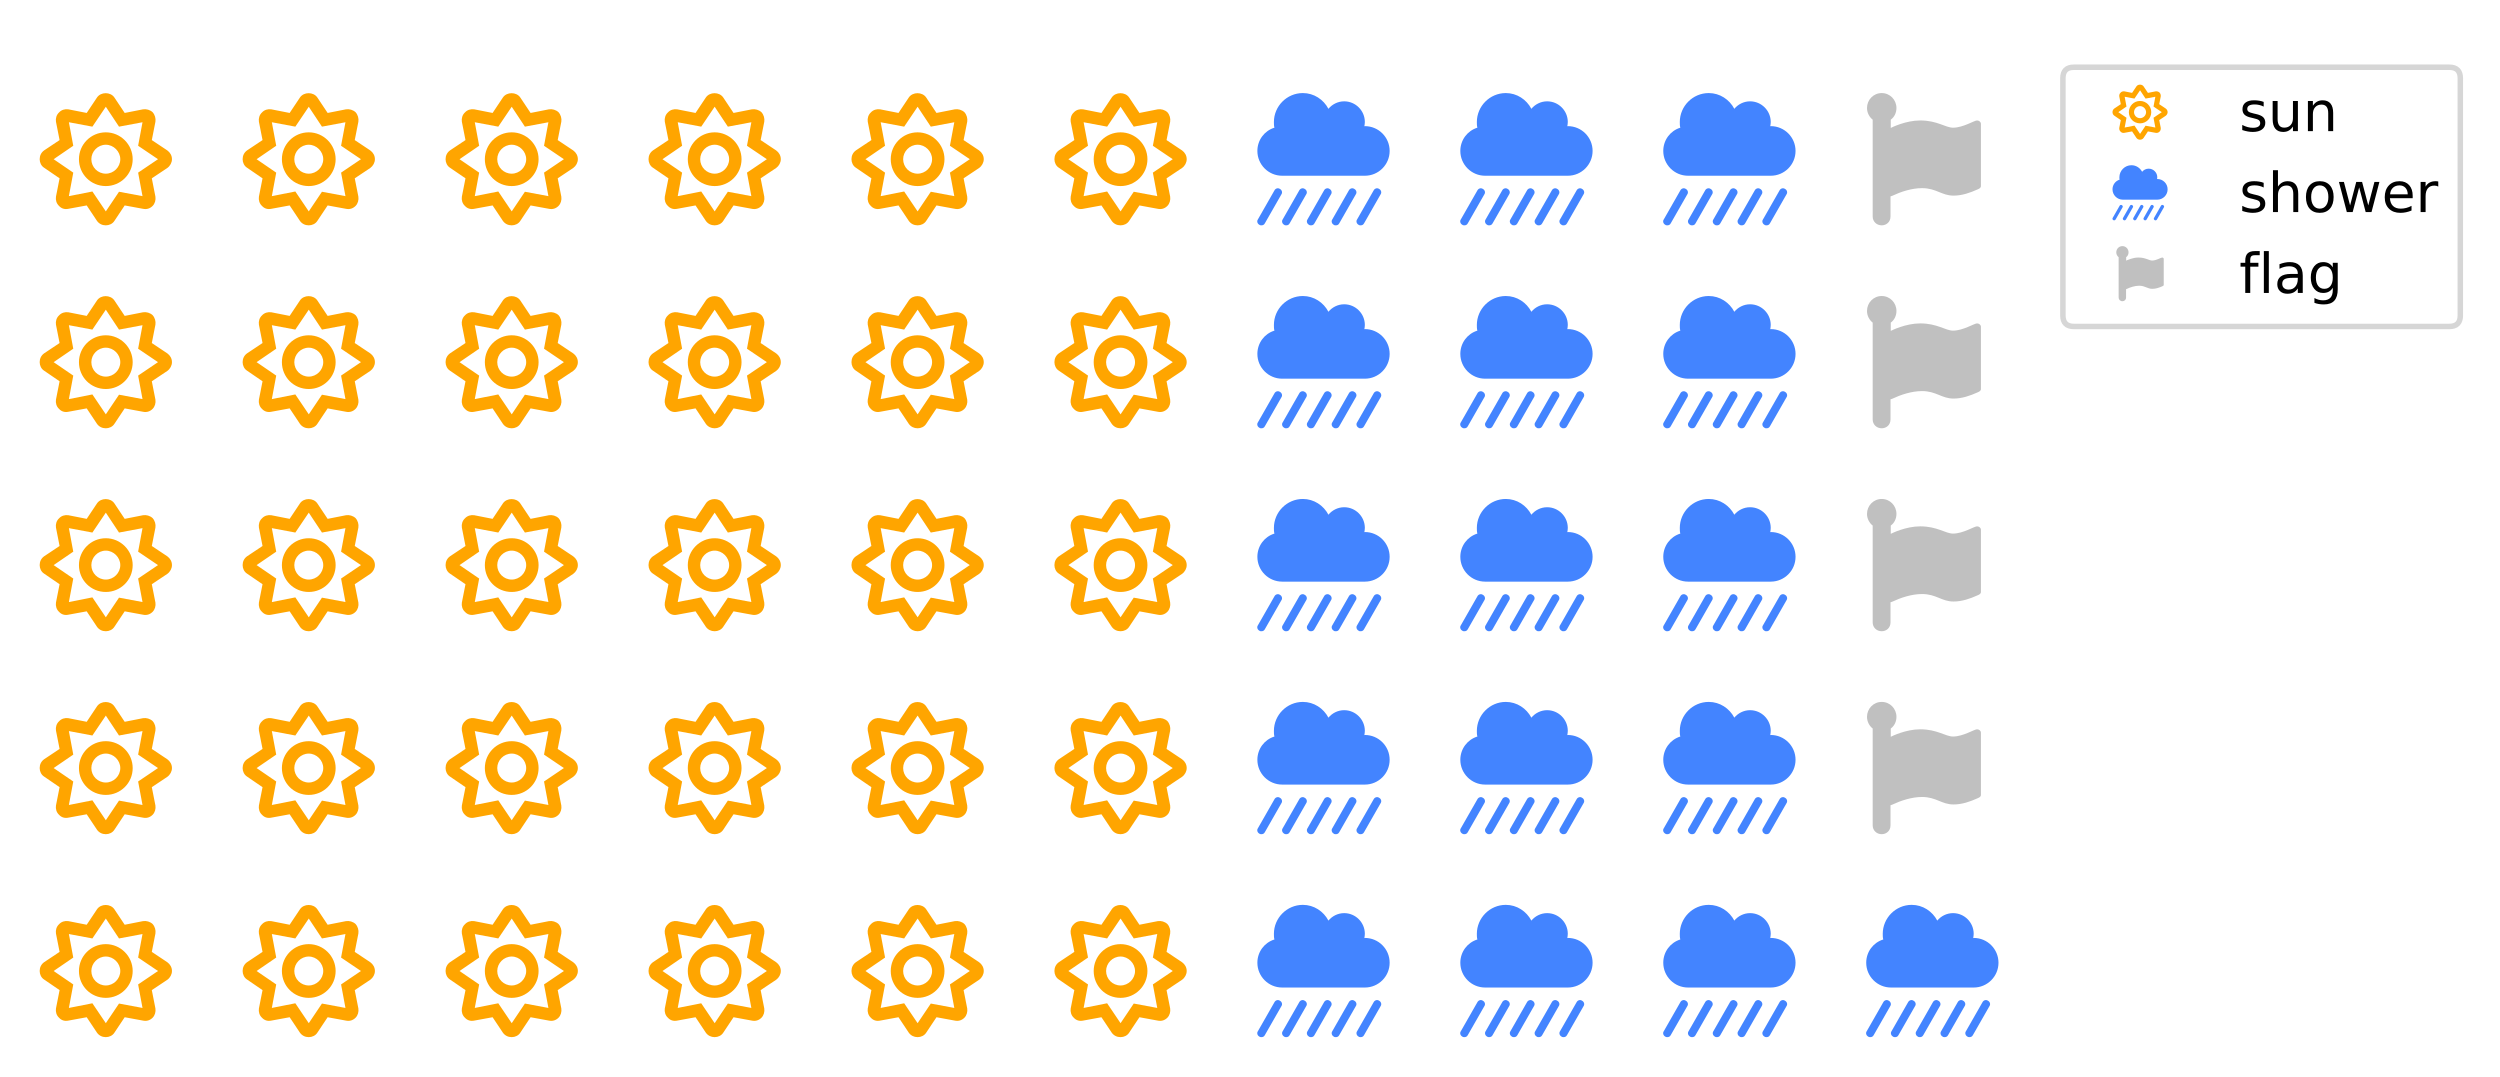 <?xml version="1.0" encoding="utf-8" standalone="no"?>
<!DOCTYPE svg PUBLIC "-//W3C//DTD SVG 1.1//EN"
  "http://www.w3.org/Graphics/SVG/1.1/DTD/svg11.dtd">
<!-- Created with matplotlib (https://matplotlib.org/) -->
<svg height="195.378pt" version="1.1" viewBox="0 0 453.6 195.378" width="453.6pt" xmlns="http://www.w3.org/2000/svg" xmlns:xlink="http://www.w3.org/1999/xlink">
 <defs>
  <style type="text/css">
*{stroke-linecap:butt;stroke-linejoin:round;}
  </style>
 </defs>
 <g id="figure_1">
  <g id="patch_1">
   <path d="M 0 195.378 
L 453.6 195.378 
L 453.6 0 
L 0 0 
z
" style="fill:#ffffff;"/>
  </g>
  <g id="axes_1">
   <g id="text_1">
    <!--  -->
    <defs>
     <path d="M 96.484 44.141 
L 84.766 51.953 
L 87.5 65.828 
C 87.891 68.359 87.109 71.094 85.359 73.047 
C 83.406 74.812 80.672 75.594 78.125 75.203 
L 64.266 72.469 
L 56.453 84.188 
C 53.516 88.484 46.297 88.484 43.359 84.188 
L 35.547 72.469 
L 21.688 75.203 
C 19.141 75.594 16.406 74.812 14.656 72.859 
C 12.703 71.094 11.922 68.359 12.312 65.828 
L 15.047 51.953 
L 3.328 44.141 
C 1.172 42.578 0 40.234 0 37.5 
C 0 34.969 1.172 32.422 3.328 31.062 
L 15.047 23.047 
L 12.312 9.188 
C 11.922 6.641 12.703 3.906 14.656 2.156 
C 16.406 0.203 18.953 -0.594 21.688 0 
L 35.547 2.547 
L 43.359 -9.188 
C 44.922 -11.328 47.266 -12.5 50 -12.5 
C 52.547 -12.5 55.078 -11.328 56.453 -9.188 
L 64.266 2.547 
L 78.125 0 
C 80.859 -0.594 83.406 0.203 85.359 2.156 
C 87.109 3.906 87.891 6.641 87.5 9.188 
L 84.766 23.047 
L 96.484 30.859 
C 98.641 32.422 100 34.969 100 37.5 
C 100 40.234 98.641 42.578 96.484 44.141 
z
M 74.422 27.344 
L 77.734 9.578 
L 59.969 12.891 
L 50 -1.953 
L 39.844 13.094 
L 22.078 9.578 
L 25.391 27.344 
L 10.547 37.5 
L 25.391 47.656 
L 22.078 65.438 
L 39.844 62.109 
L 50 77.156 
L 59.969 62.109 
L 77.734 65.438 
L 74.422 47.656 
L 89.453 37.5 
z
M 50 57.812 
C 38.672 57.812 29.688 48.641 29.688 37.5 
C 29.688 26.172 38.672 17.188 50 17.188 
C 61.141 17.188 70.312 26.172 70.312 37.5 
C 70.312 48.641 61.141 57.812 50 57.812 
z
M 50 26.562 
C 43.953 26.562 39.062 31.453 39.062 37.5 
C 39.062 43.359 43.953 48.438 50 48.438 
C 55.859 48.438 60.938 43.359 60.938 37.5 
C 60.938 31.453 55.859 26.562 50 26.562 
z
" id="FontAwesome5Free-Regular-61829"/>
    </defs>
    <g style="fill:#ffa500;" transform="translate(7.2 185.178)scale(0.24 -0.24)">
     <use xlink:href="#FontAwesome5Free-Regular-61829"/>
    </g>
   </g>
   <g id="text_2">
    <!--  -->
    <g style="fill:#ffa500;" transform="translate(7.2 148.355)scale(0.24 -0.24)">
     <use xlink:href="#FontAwesome5Free-Regular-61829"/>
    </g>
   </g>
   <g id="text_3">
    <!--  -->
    <g style="fill:#ffa500;" transform="translate(7.2 111.532)scale(0.24 -0.24)">
     <use xlink:href="#FontAwesome5Free-Regular-61829"/>
    </g>
   </g>
   <g id="text_4">
    <!--  -->
    <g style="fill:#ffa500;" transform="translate(7.2 74.709)scale(0.24 -0.24)">
     <use xlink:href="#FontAwesome5Free-Regular-61829"/>
    </g>
   </g>
   <g id="text_5">
    <!--  -->
    <g style="fill:#ffa500;" transform="translate(7.2 37.886)scale(0.24 -0.24)">
     <use xlink:href="#FontAwesome5Free-Regular-61829"/>
    </g>
   </g>
   <g id="text_6">
    <!--  -->
    <g style="fill:#ffa500;" transform="translate(44.023 185.178)scale(0.24 -0.24)">
     <use xlink:href="#FontAwesome5Free-Regular-61829"/>
    </g>
   </g>
   <g id="text_7">
    <!--  -->
    <g style="fill:#ffa500;" transform="translate(44.023 148.355)scale(0.24 -0.24)">
     <use xlink:href="#FontAwesome5Free-Regular-61829"/>
    </g>
   </g>
   <g id="text_8">
    <!--  -->
    <g style="fill:#ffa500;" transform="translate(44.023 111.532)scale(0.24 -0.24)">
     <use xlink:href="#FontAwesome5Free-Regular-61829"/>
    </g>
   </g>
   <g id="text_9">
    <!--  -->
    <g style="fill:#ffa500;" transform="translate(44.023 74.709)scale(0.24 -0.24)">
     <use xlink:href="#FontAwesome5Free-Regular-61829"/>
    </g>
   </g>
   <g id="text_10">
    <!--  -->
    <g style="fill:#ffa500;" transform="translate(44.023 37.886)scale(0.24 -0.24)">
     <use xlink:href="#FontAwesome5Free-Regular-61829"/>
    </g>
   </g>
   <g id="text_11">
    <!--  -->
    <g style="fill:#ffa500;" transform="translate(80.846 185.178)scale(0.24 -0.24)">
     <use xlink:href="#FontAwesome5Free-Regular-61829"/>
    </g>
   </g>
   <g id="text_12">
    <!--  -->
    <g style="fill:#ffa500;" transform="translate(80.846 148.355)scale(0.24 -0.24)">
     <use xlink:href="#FontAwesome5Free-Regular-61829"/>
    </g>
   </g>
   <g id="text_13">
    <!--  -->
    <g style="fill:#ffa500;" transform="translate(80.846 111.532)scale(0.24 -0.24)">
     <use xlink:href="#FontAwesome5Free-Regular-61829"/>
    </g>
   </g>
   <g id="text_14">
    <!--  -->
    <g style="fill:#ffa500;" transform="translate(80.846 74.709)scale(0.24 -0.24)">
     <use xlink:href="#FontAwesome5Free-Regular-61829"/>
    </g>
   </g>
   <g id="text_15">
    <!--  -->
    <g style="fill:#ffa500;" transform="translate(80.846 37.886)scale(0.24 -0.24)">
     <use xlink:href="#FontAwesome5Free-Regular-61829"/>
    </g>
   </g>
   <g id="text_16">
    <!--  -->
    <g style="fill:#ffa500;" transform="translate(117.669 185.178)scale(0.24 -0.24)">
     <use xlink:href="#FontAwesome5Free-Regular-61829"/>
    </g>
   </g>
   <g id="text_17">
    <!--  -->
    <g style="fill:#ffa500;" transform="translate(117.669 148.355)scale(0.24 -0.24)">
     <use xlink:href="#FontAwesome5Free-Regular-61829"/>
    </g>
   </g>
   <g id="text_18">
    <!--  -->
    <g style="fill:#ffa500;" transform="translate(117.669 111.532)scale(0.24 -0.24)">
     <use xlink:href="#FontAwesome5Free-Regular-61829"/>
    </g>
   </g>
   <g id="text_19">
    <!--  -->
    <g style="fill:#ffa500;" transform="translate(117.669 74.709)scale(0.24 -0.24)">
     <use xlink:href="#FontAwesome5Free-Regular-61829"/>
    </g>
   </g>
   <g id="text_20">
    <!--  -->
    <g style="fill:#ffa500;" transform="translate(117.669 37.886)scale(0.24 -0.24)">
     <use xlink:href="#FontAwesome5Free-Regular-61829"/>
    </g>
   </g>
   <g id="text_21">
    <!--  -->
    <g style="fill:#ffa500;" transform="translate(154.492 185.178)scale(0.24 -0.24)">
     <use xlink:href="#FontAwesome5Free-Regular-61829"/>
    </g>
   </g>
   <g id="text_22">
    <!--  -->
    <g style="fill:#ffa500;" transform="translate(154.492 148.355)scale(0.24 -0.24)">
     <use xlink:href="#FontAwesome5Free-Regular-61829"/>
    </g>
   </g>
   <g id="text_23">
    <!--  -->
    <g style="fill:#ffa500;" transform="translate(154.492 111.532)scale(0.24 -0.24)">
     <use xlink:href="#FontAwesome5Free-Regular-61829"/>
    </g>
   </g>
   <g id="text_24">
    <!--  -->
    <g style="fill:#ffa500;" transform="translate(154.492 74.709)scale(0.24 -0.24)">
     <use xlink:href="#FontAwesome5Free-Regular-61829"/>
    </g>
   </g>
   <g id="text_25">
    <!--  -->
    <g style="fill:#ffa500;" transform="translate(154.492 37.886)scale(0.24 -0.24)">
     <use xlink:href="#FontAwesome5Free-Regular-61829"/>
    </g>
   </g>
   <g id="text_26">
    <!--  -->
    <g style="fill:#ffa500;" transform="translate(191.315 185.178)scale(0.24 -0.24)">
     <use xlink:href="#FontAwesome5Free-Regular-61829"/>
    </g>
   </g>
   <g id="text_27">
    <!--  -->
    <g style="fill:#ffa500;" transform="translate(191.315 148.355)scale(0.24 -0.24)">
     <use xlink:href="#FontAwesome5Free-Regular-61829"/>
    </g>
   </g>
   <g id="text_28">
    <!--  -->
    <g style="fill:#ffa500;" transform="translate(191.315 111.532)scale(0.24 -0.24)">
     <use xlink:href="#FontAwesome5Free-Regular-61829"/>
    </g>
   </g>
   <g id="text_29">
    <!--  -->
    <g style="fill:#ffa500;" transform="translate(191.315 74.709)scale(0.24 -0.24)">
     <use xlink:href="#FontAwesome5Free-Regular-61829"/>
    </g>
   </g>
   <g id="text_30">
    <!--  -->
    <g style="fill:#ffa500;" transform="translate(191.315 37.886)scale(0.24 -0.24)">
     <use xlink:href="#FontAwesome5Free-Regular-61829"/>
    </g>
   </g>
   <g id="text_31">
    <!--  -->
    <defs>
     <path d="M 35.75 15.047 
C 34.375 16.016 32.422 15.438 31.641 13.875 
L 19.141 -8.016 
C 18.172 -9.375 18.75 -11.328 20.312 -12.109 
C 20.703 -12.5 21.297 -12.5 21.875 -12.5 
C 22.859 -12.5 23.828 -12.109 24.422 -10.938 
L 36.922 10.938 
C 37.891 12.312 37.312 14.266 35.75 15.047 
z
M 54.5 15.047 
C 53.125 16.016 51.172 15.438 50.391 13.875 
L 37.891 -8.016 
C 36.922 -9.375 37.5 -11.328 39.062 -12.109 
C 39.453 -12.5 40.047 -12.5 40.625 -12.5 
C 41.609 -12.5 42.578 -12.109 43.172 -10.938 
L 55.672 10.938 
C 56.641 12.312 56.062 14.266 54.5 15.047 
z
M 17 15.047 
C 15.625 16.016 13.672 15.438 12.891 13.875 
L 0.391 -8.016 
C -0.594 -9.375 0 -11.328 1.562 -12.109 
C 1.953 -12.5 2.547 -12.5 3.125 -12.5 
C 4.109 -12.5 5.078 -12.109 5.672 -10.938 
L 18.172 10.938 
C 19.141 12.312 18.562 14.266 17 15.047 
z
M 92 15.047 
C 90.625 16.016 88.672 15.438 87.891 13.875 
L 75.391 -8.016 
C 74.422 -9.375 75 -11.328 76.562 -12.109 
C 76.953 -12.5 77.547 -12.5 78.125 -12.5 
C 79.109 -12.5 80.078 -12.109 80.672 -10.938 
L 93.172 10.938 
C 94.141 12.312 93.562 14.266 92 15.047 
z
M 73.25 15.047 
C 71.875 16.016 69.922 15.438 69.141 13.875 
L 56.641 -8.016 
C 55.672 -9.375 56.25 -11.328 57.812 -12.109 
C 58.203 -12.5 58.797 -12.5 59.375 -12.5 
C 60.359 -12.5 61.328 -12.109 61.922 -10.938 
L 74.422 10.938 
C 75.391 12.312 74.812 14.266 73.25 15.047 
z
M 81.25 62.5 
C 81.062 62.5 80.859 62.312 80.859 62.312 
C 81.062 63.484 81.25 64.453 81.25 65.625 
C 81.25 74.219 74.219 81.25 65.625 81.25 
C 60.75 81.25 56.453 78.906 53.719 75.594 
C 50 82.625 42.781 87.5 34.375 87.5 
C 22.266 87.5 12.5 77.547 12.5 65.625 
C 12.5 64.062 12.5 62.703 12.891 61.328 
C 5.281 58.984 0 51.953 0 43.75 
C 0 33.406 8.406 25 18.75 25 
L 81.25 25 
C 91.609 25 100 33.406 100 43.75 
C 100 54.109 91.609 62.5 81.25 62.5 
z
" id="FontAwesome5Free-Solid-63296"/>
    </defs>
    <g style="fill:#4384ff;" transform="translate(228.138 185.178)scale(0.24 -0.24)">
     <use xlink:href="#FontAwesome5Free-Solid-63296"/>
    </g>
   </g>
   <g id="text_32">
    <!--  -->
    <g style="fill:#4384ff;" transform="translate(228.138 148.355)scale(0.24 -0.24)">
     <use xlink:href="#FontAwesome5Free-Solid-63296"/>
    </g>
   </g>
   <g id="text_33">
    <!--  -->
    <g style="fill:#4384ff;" transform="translate(228.138 111.532)scale(0.24 -0.24)">
     <use xlink:href="#FontAwesome5Free-Solid-63296"/>
    </g>
   </g>
   <g id="text_34">
    <!--  -->
    <g style="fill:#4384ff;" transform="translate(228.138 74.709)scale(0.24 -0.24)">
     <use xlink:href="#FontAwesome5Free-Solid-63296"/>
    </g>
   </g>
   <g id="text_35">
    <!--  -->
    <g style="fill:#4384ff;" transform="translate(228.138 37.886)scale(0.24 -0.24)">
     <use xlink:href="#FontAwesome5Free-Solid-63296"/>
    </g>
   </g>
   <g id="text_36">
    <!--  -->
    <g style="fill:#4384ff;" transform="translate(264.961 185.178)scale(0.24 -0.24)">
     <use xlink:href="#FontAwesome5Free-Solid-63296"/>
    </g>
   </g>
   <g id="text_37">
    <!--  -->
    <g style="fill:#4384ff;" transform="translate(264.961 148.355)scale(0.24 -0.24)">
     <use xlink:href="#FontAwesome5Free-Solid-63296"/>
    </g>
   </g>
   <g id="text_38">
    <!--  -->
    <g style="fill:#4384ff;" transform="translate(264.961 111.532)scale(0.24 -0.24)">
     <use xlink:href="#FontAwesome5Free-Solid-63296"/>
    </g>
   </g>
   <g id="text_39">
    <!--  -->
    <g style="fill:#4384ff;" transform="translate(264.961 74.709)scale(0.24 -0.24)">
     <use xlink:href="#FontAwesome5Free-Solid-63296"/>
    </g>
   </g>
   <g id="text_40">
    <!--  -->
    <g style="fill:#4384ff;" transform="translate(264.961 37.886)scale(0.24 -0.24)">
     <use xlink:href="#FontAwesome5Free-Solid-63296"/>
    </g>
   </g>
   <g id="text_41">
    <!--  -->
    <g style="fill:#4384ff;" transform="translate(301.783 185.178)scale(0.24 -0.24)">
     <use xlink:href="#FontAwesome5Free-Solid-63296"/>
    </g>
   </g>
   <g id="text_42">
    <!--  -->
    <g style="fill:#4384ff;" transform="translate(301.783 148.355)scale(0.24 -0.24)">
     <use xlink:href="#FontAwesome5Free-Solid-63296"/>
    </g>
   </g>
   <g id="text_43">
    <!--  -->
    <g style="fill:#4384ff;" transform="translate(301.783 111.532)scale(0.24 -0.24)">
     <use xlink:href="#FontAwesome5Free-Solid-63296"/>
    </g>
   </g>
   <g id="text_44">
    <!--  -->
    <g style="fill:#4384ff;" transform="translate(301.783 74.709)scale(0.24 -0.24)">
     <use xlink:href="#FontAwesome5Free-Solid-63296"/>
    </g>
   </g>
   <g id="text_45">
    <!--  -->
    <g style="fill:#4384ff;" transform="translate(301.783 37.886)scale(0.24 -0.24)">
     <use xlink:href="#FontAwesome5Free-Solid-63296"/>
    </g>
   </g>
   <g id="text_46">
    <!--  -->
    <g style="fill:#4384ff;" transform="translate(338.606 185.178)scale(0.24 -0.24)">
     <use xlink:href="#FontAwesome5Free-Solid-63296"/>
    </g>
   </g>
   <g id="text_47">
    <!--  -->
    <defs>
     <path d="M 86.719 17.188 
L 86.719 64.266 
C 86.719 65.625 85.359 66.797 83.797 66.797 
C 81.641 66.797 73.25 61.328 65.625 61.328 
C 59.969 61.328 53.719 66.797 40.828 66.797 
C 29.891 66.797 19.344 61.531 18.562 61.141 
L 18.562 67.391 
C 21.297 69.344 22.859 72.656 22.859 76.172 
C 22.859 82.422 17.969 87.5 11.719 87.5 
C 5.469 87.5 0.594 82.422 0.594 76.172 
C 0.594 72.656 2.344 69.344 4.891 67.391 
L 4.891 -5.859 
C 4.891 -9.578 7.812 -12.5 11.719 -12.5 
C 15.234 -12.5 18.359 -9.969 18.359 -5.859 
L 18.359 9.375 
C 18.75 9.578 19.141 9.578 19.531 9.766 
C 26.172 12.891 34.375 15.625 42.188 15.625 
C 52.938 15.625 57.031 9.969 66.016 9.969 
C 72.469 9.969 78.516 12.109 84.188 14.656 
C 85.547 15.234 86.719 15.828 86.719 17.188 
z
" id="FontAwesome5Brands-Regular-62501"/>
    </defs>
    <g style="fill:#c0c0c0;" transform="translate(338.606 148.355)scale(0.24 -0.24)">
     <use xlink:href="#FontAwesome5Brands-Regular-62501"/>
    </g>
   </g>
   <g id="text_48">
    <!--  -->
    <g style="fill:#c0c0c0;" transform="translate(338.606 111.532)scale(0.24 -0.24)">
     <use xlink:href="#FontAwesome5Brands-Regular-62501"/>
    </g>
   </g>
   <g id="text_49">
    <!--  -->
    <g style="fill:#c0c0c0;" transform="translate(338.606 74.709)scale(0.24 -0.24)">
     <use xlink:href="#FontAwesome5Brands-Regular-62501"/>
    </g>
   </g>
   <g id="text_50">
    <!--  -->
    <g style="fill:#c0c0c0;" transform="translate(338.606 37.886)scale(0.24 -0.24)">
     <use xlink:href="#FontAwesome5Brands-Regular-62501"/>
    </g>
   </g>
   <g id="legend_1">
    <g id="patch_2">
     <path d="M 376.292 59.234 
L 444.4 59.234 
Q 446.4 59.234 446.4 57.234 
L 446.4 14.2 
Q 446.4 12.2 444.4 12.2 
L 376.292 12.2 
Q 374.292 12.2 374.292 14.2 
L 374.292 57.234 
Q 374.292 59.234 376.292 59.234 
z
" style="fill:#ffffff;opacity:0.8;stroke:#cccccc;stroke-linejoin:miter;"/>
    </g>
    <g id="text_51">
     <!--  -->
     <g style="fill:#ffa500;" transform="translate(383.292 24.098)scale(0.1 -0.1)">
      <use xlink:href="#FontAwesome5Free-Regular-61829"/>
     </g>
    </g>
    <g id="text_52">
     <!-- sun -->
     <defs>
      <path d="M 44.281 53.078 
L 44.281 44.578 
Q 40.484 46.531 36.375 47.5 
Q 32.281 48.484 27.875 48.484 
Q 21.188 48.484 17.844 46.438 
Q 14.5 44.391 14.5 40.281 
Q 14.5 37.156 16.891 35.375 
Q 19.281 33.594 26.516 31.984 
L 29.594 31.297 
Q 39.156 29.25 43.188 25.516 
Q 47.219 21.781 47.219 15.094 
Q 47.219 7.469 41.188 3.016 
Q 35.156 -1.422 24.609 -1.422 
Q 20.219 -1.422 15.453 -0.562 
Q 10.688 0.297 5.422 2 
L 5.422 11.281 
Q 10.406 8.688 15.234 7.391 
Q 20.062 6.109 24.812 6.109 
Q 31.156 6.109 34.562 8.281 
Q 37.984 10.453 37.984 14.406 
Q 37.984 18.062 35.516 20.016 
Q 33.062 21.969 24.703 23.781 
L 21.578 24.516 
Q 13.234 26.266 9.516 29.906 
Q 5.812 33.547 5.812 39.891 
Q 5.812 47.609 11.281 51.797 
Q 16.75 56 26.812 56 
Q 31.781 56 36.172 55.266 
Q 40.578 54.547 44.281 53.078 
z
" id="DejaVuSans-115"/>
      <path d="M 8.5 21.578 
L 8.5 54.688 
L 17.484 54.688 
L 17.484 21.922 
Q 17.484 14.156 20.5 10.266 
Q 23.531 6.391 29.594 6.391 
Q 36.859 6.391 41.078 11.031 
Q 45.312 15.672 45.312 23.688 
L 45.312 54.688 
L 54.297 54.688 
L 54.297 0 
L 45.312 0 
L 45.312 8.406 
Q 42.047 3.422 37.719 1 
Q 33.406 -1.422 27.688 -1.422 
Q 18.266 -1.422 13.375 4.438 
Q 8.5 10.297 8.5 21.578 
z
M 31.109 56 
z
" id="DejaVuSans-117"/>
      <path d="M 54.891 33.016 
L 54.891 0 
L 45.906 0 
L 45.906 32.719 
Q 45.906 40.484 42.875 44.328 
Q 39.844 48.188 33.797 48.188 
Q 26.516 48.188 22.312 43.547 
Q 18.109 38.922 18.109 30.906 
L 18.109 0 
L 9.078 0 
L 9.078 54.688 
L 18.109 54.688 
L 18.109 46.188 
Q 21.344 51.125 25.703 53.562 
Q 30.078 56 35.797 56 
Q 45.219 56 50.047 50.172 
Q 54.891 44.344 54.891 33.016 
z
" id="DejaVuSans-110"/>
     </defs>
     <g transform="translate(406.292 23.798)scale(0.1 -0.1)">
      <use xlink:href="#DejaVuSans-115"/>
      <use x="52.1" xlink:href="#DejaVuSans-117"/>
      <use x="115.479" xlink:href="#DejaVuSans-110"/>
     </g>
    </g>
    <g id="text_53">
     <!--  -->
     <g style="fill:#4384ff;" transform="translate(383.292 38.727)scale(0.1 -0.1)">
      <use xlink:href="#FontAwesome5Free-Solid-63296"/>
     </g>
    </g>
    <g id="text_54">
     <!-- shower -->
     <defs>
      <path d="M 54.891 33.016 
L 54.891 0 
L 45.906 0 
L 45.906 32.719 
Q 45.906 40.484 42.875 44.328 
Q 39.844 48.188 33.797 48.188 
Q 26.516 48.188 22.312 43.547 
Q 18.109 38.922 18.109 30.906 
L 18.109 0 
L 9.078 0 
L 9.078 75.984 
L 18.109 75.984 
L 18.109 46.188 
Q 21.344 51.125 25.703 53.562 
Q 30.078 56 35.797 56 
Q 45.219 56 50.047 50.172 
Q 54.891 44.344 54.891 33.016 
z
" id="DejaVuSans-104"/>
      <path d="M 30.609 48.391 
Q 23.391 48.391 19.188 42.75 
Q 14.984 37.109 14.984 27.297 
Q 14.984 17.484 19.156 11.844 
Q 23.344 6.203 30.609 6.203 
Q 37.797 6.203 41.984 11.859 
Q 46.188 17.531 46.188 27.297 
Q 46.188 37.016 41.984 42.703 
Q 37.797 48.391 30.609 48.391 
z
M 30.609 56 
Q 42.328 56 49.016 48.375 
Q 55.719 40.766 55.719 27.297 
Q 55.719 13.875 49.016 6.219 
Q 42.328 -1.422 30.609 -1.422 
Q 18.844 -1.422 12.172 6.219 
Q 5.516 13.875 5.516 27.297 
Q 5.516 40.766 12.172 48.375 
Q 18.844 56 30.609 56 
z
" id="DejaVuSans-111"/>
      <path d="M 4.203 54.688 
L 13.188 54.688 
L 24.422 12.016 
L 35.594 54.688 
L 46.188 54.688 
L 57.422 12.016 
L 68.609 54.688 
L 77.594 54.688 
L 63.281 0 
L 52.688 0 
L 40.922 44.828 
L 29.109 0 
L 18.5 0 
z
" id="DejaVuSans-119"/>
      <path d="M 56.203 29.594 
L 56.203 25.203 
L 14.891 25.203 
Q 15.484 15.922 20.484 11.062 
Q 25.484 6.203 34.422 6.203 
Q 39.594 6.203 44.453 7.469 
Q 49.312 8.734 54.109 11.281 
L 54.109 2.781 
Q 49.266 0.734 44.188 -0.344 
Q 39.109 -1.422 33.891 -1.422 
Q 20.797 -1.422 13.156 6.188 
Q 5.516 13.812 5.516 26.812 
Q 5.516 40.234 12.766 48.109 
Q 20.016 56 32.328 56 
Q 43.359 56 49.781 48.891 
Q 56.203 41.797 56.203 29.594 
z
M 47.219 32.234 
Q 47.125 39.594 43.094 43.984 
Q 39.062 48.391 32.422 48.391 
Q 24.906 48.391 20.391 44.141 
Q 15.875 39.891 15.188 32.172 
z
" id="DejaVuSans-101"/>
      <path d="M 41.109 46.297 
Q 39.594 47.172 37.812 47.578 
Q 36.031 48 33.891 48 
Q 26.266 48 22.188 43.047 
Q 18.109 38.094 18.109 28.812 
L 18.109 0 
L 9.078 0 
L 9.078 54.688 
L 18.109 54.688 
L 18.109 46.188 
Q 20.953 51.172 25.484 53.578 
Q 30.031 56 36.531 56 
Q 37.453 56 38.578 55.875 
Q 39.703 55.766 41.062 55.516 
z
" id="DejaVuSans-114"/>
     </defs>
     <g transform="translate(406.292 38.477)scale(0.1 -0.1)">
      <use xlink:href="#DejaVuSans-115"/>
      <use x="52.1" xlink:href="#DejaVuSans-104"/>
      <use x="115.479" xlink:href="#DejaVuSans-111"/>
      <use x="176.66" xlink:href="#DejaVuSans-119"/>
      <use x="258.447" xlink:href="#DejaVuSans-101"/>
      <use x="319.971" xlink:href="#DejaVuSans-114"/>
     </g>
    </g>
    <g id="text_55">
     <!--  -->
     <g style="fill:#c0c0c0;" transform="translate(383.917 53.405)scale(0.1 -0.1)">
      <use xlink:href="#FontAwesome5Brands-Regular-62501"/>
     </g>
    </g>
    <g id="text_56">
     <!-- flag -->
     <defs>
      <path d="M 37.109 75.984 
L 37.109 68.5 
L 28.516 68.5 
Q 23.688 68.5 21.797 66.547 
Q 19.922 64.594 19.922 59.516 
L 19.922 54.688 
L 34.719 54.688 
L 34.719 47.703 
L 19.922 47.703 
L 19.922 0 
L 10.891 0 
L 10.891 47.703 
L 2.297 47.703 
L 2.297 54.688 
L 10.891 54.688 
L 10.891 58.5 
Q 10.891 67.625 15.141 71.797 
Q 19.391 75.984 28.609 75.984 
z
" id="DejaVuSans-102"/>
      <path d="M 9.422 75.984 
L 18.406 75.984 
L 18.406 0 
L 9.422 0 
z
" id="DejaVuSans-108"/>
      <path d="M 34.281 27.484 
Q 23.391 27.484 19.188 25 
Q 14.984 22.516 14.984 16.5 
Q 14.984 11.719 18.141 8.906 
Q 21.297 6.109 26.703 6.109 
Q 34.188 6.109 38.703 11.406 
Q 43.219 16.703 43.219 25.484 
L 43.219 27.484 
z
M 52.203 31.203 
L 52.203 0 
L 43.219 0 
L 43.219 8.297 
Q 40.141 3.328 35.547 0.953 
Q 30.953 -1.422 24.312 -1.422 
Q 15.922 -1.422 10.953 3.297 
Q 6 8.016 6 15.922 
Q 6 25.141 12.172 29.828 
Q 18.359 34.516 30.609 34.516 
L 43.219 34.516 
L 43.219 35.406 
Q 43.219 41.609 39.141 45 
Q 35.062 48.391 27.688 48.391 
Q 23 48.391 18.547 47.266 
Q 14.109 46.141 10.016 43.891 
L 10.016 52.203 
Q 14.938 54.109 19.578 55.047 
Q 24.219 56 28.609 56 
Q 40.484 56 46.344 49.844 
Q 52.203 43.703 52.203 31.203 
z
" id="DejaVuSans-97"/>
      <path d="M 45.406 27.984 
Q 45.406 37.75 41.375 43.109 
Q 37.359 48.484 30.078 48.484 
Q 22.859 48.484 18.828 43.109 
Q 14.797 37.75 14.797 27.984 
Q 14.797 18.266 18.828 12.891 
Q 22.859 7.516 30.078 7.516 
Q 37.359 7.516 41.375 12.891 
Q 45.406 18.266 45.406 27.984 
z
M 54.391 6.781 
Q 54.391 -7.172 48.188 -13.984 
Q 42 -20.797 29.203 -20.797 
Q 24.469 -20.797 20.266 -20.094 
Q 16.062 -19.391 12.109 -17.922 
L 12.109 -9.188 
Q 16.062 -11.328 19.922 -12.344 
Q 23.781 -13.375 27.781 -13.375 
Q 36.625 -13.375 41.016 -8.766 
Q 45.406 -4.156 45.406 5.172 
L 45.406 9.625 
Q 42.625 4.781 38.281 2.391 
Q 33.938 0 27.875 0 
Q 17.828 0 11.672 7.656 
Q 5.516 15.328 5.516 27.984 
Q 5.516 40.672 11.672 48.328 
Q 17.828 56 27.875 56 
Q 33.938 56 38.281 53.609 
Q 42.625 51.219 45.406 46.391 
L 45.406 54.688 
L 54.391 54.688 
z
" id="DejaVuSans-103"/>
     </defs>
     <g transform="translate(406.292 53.155)scale(0.1 -0.1)">
      <use xlink:href="#DejaVuSans-102"/>
      <use x="35.205" xlink:href="#DejaVuSans-108"/>
      <use x="62.988" xlink:href="#DejaVuSans-97"/>
      <use x="124.268" xlink:href="#DejaVuSans-103"/>
     </g>
    </g>
   </g>
  </g>
 </g>
</svg>
